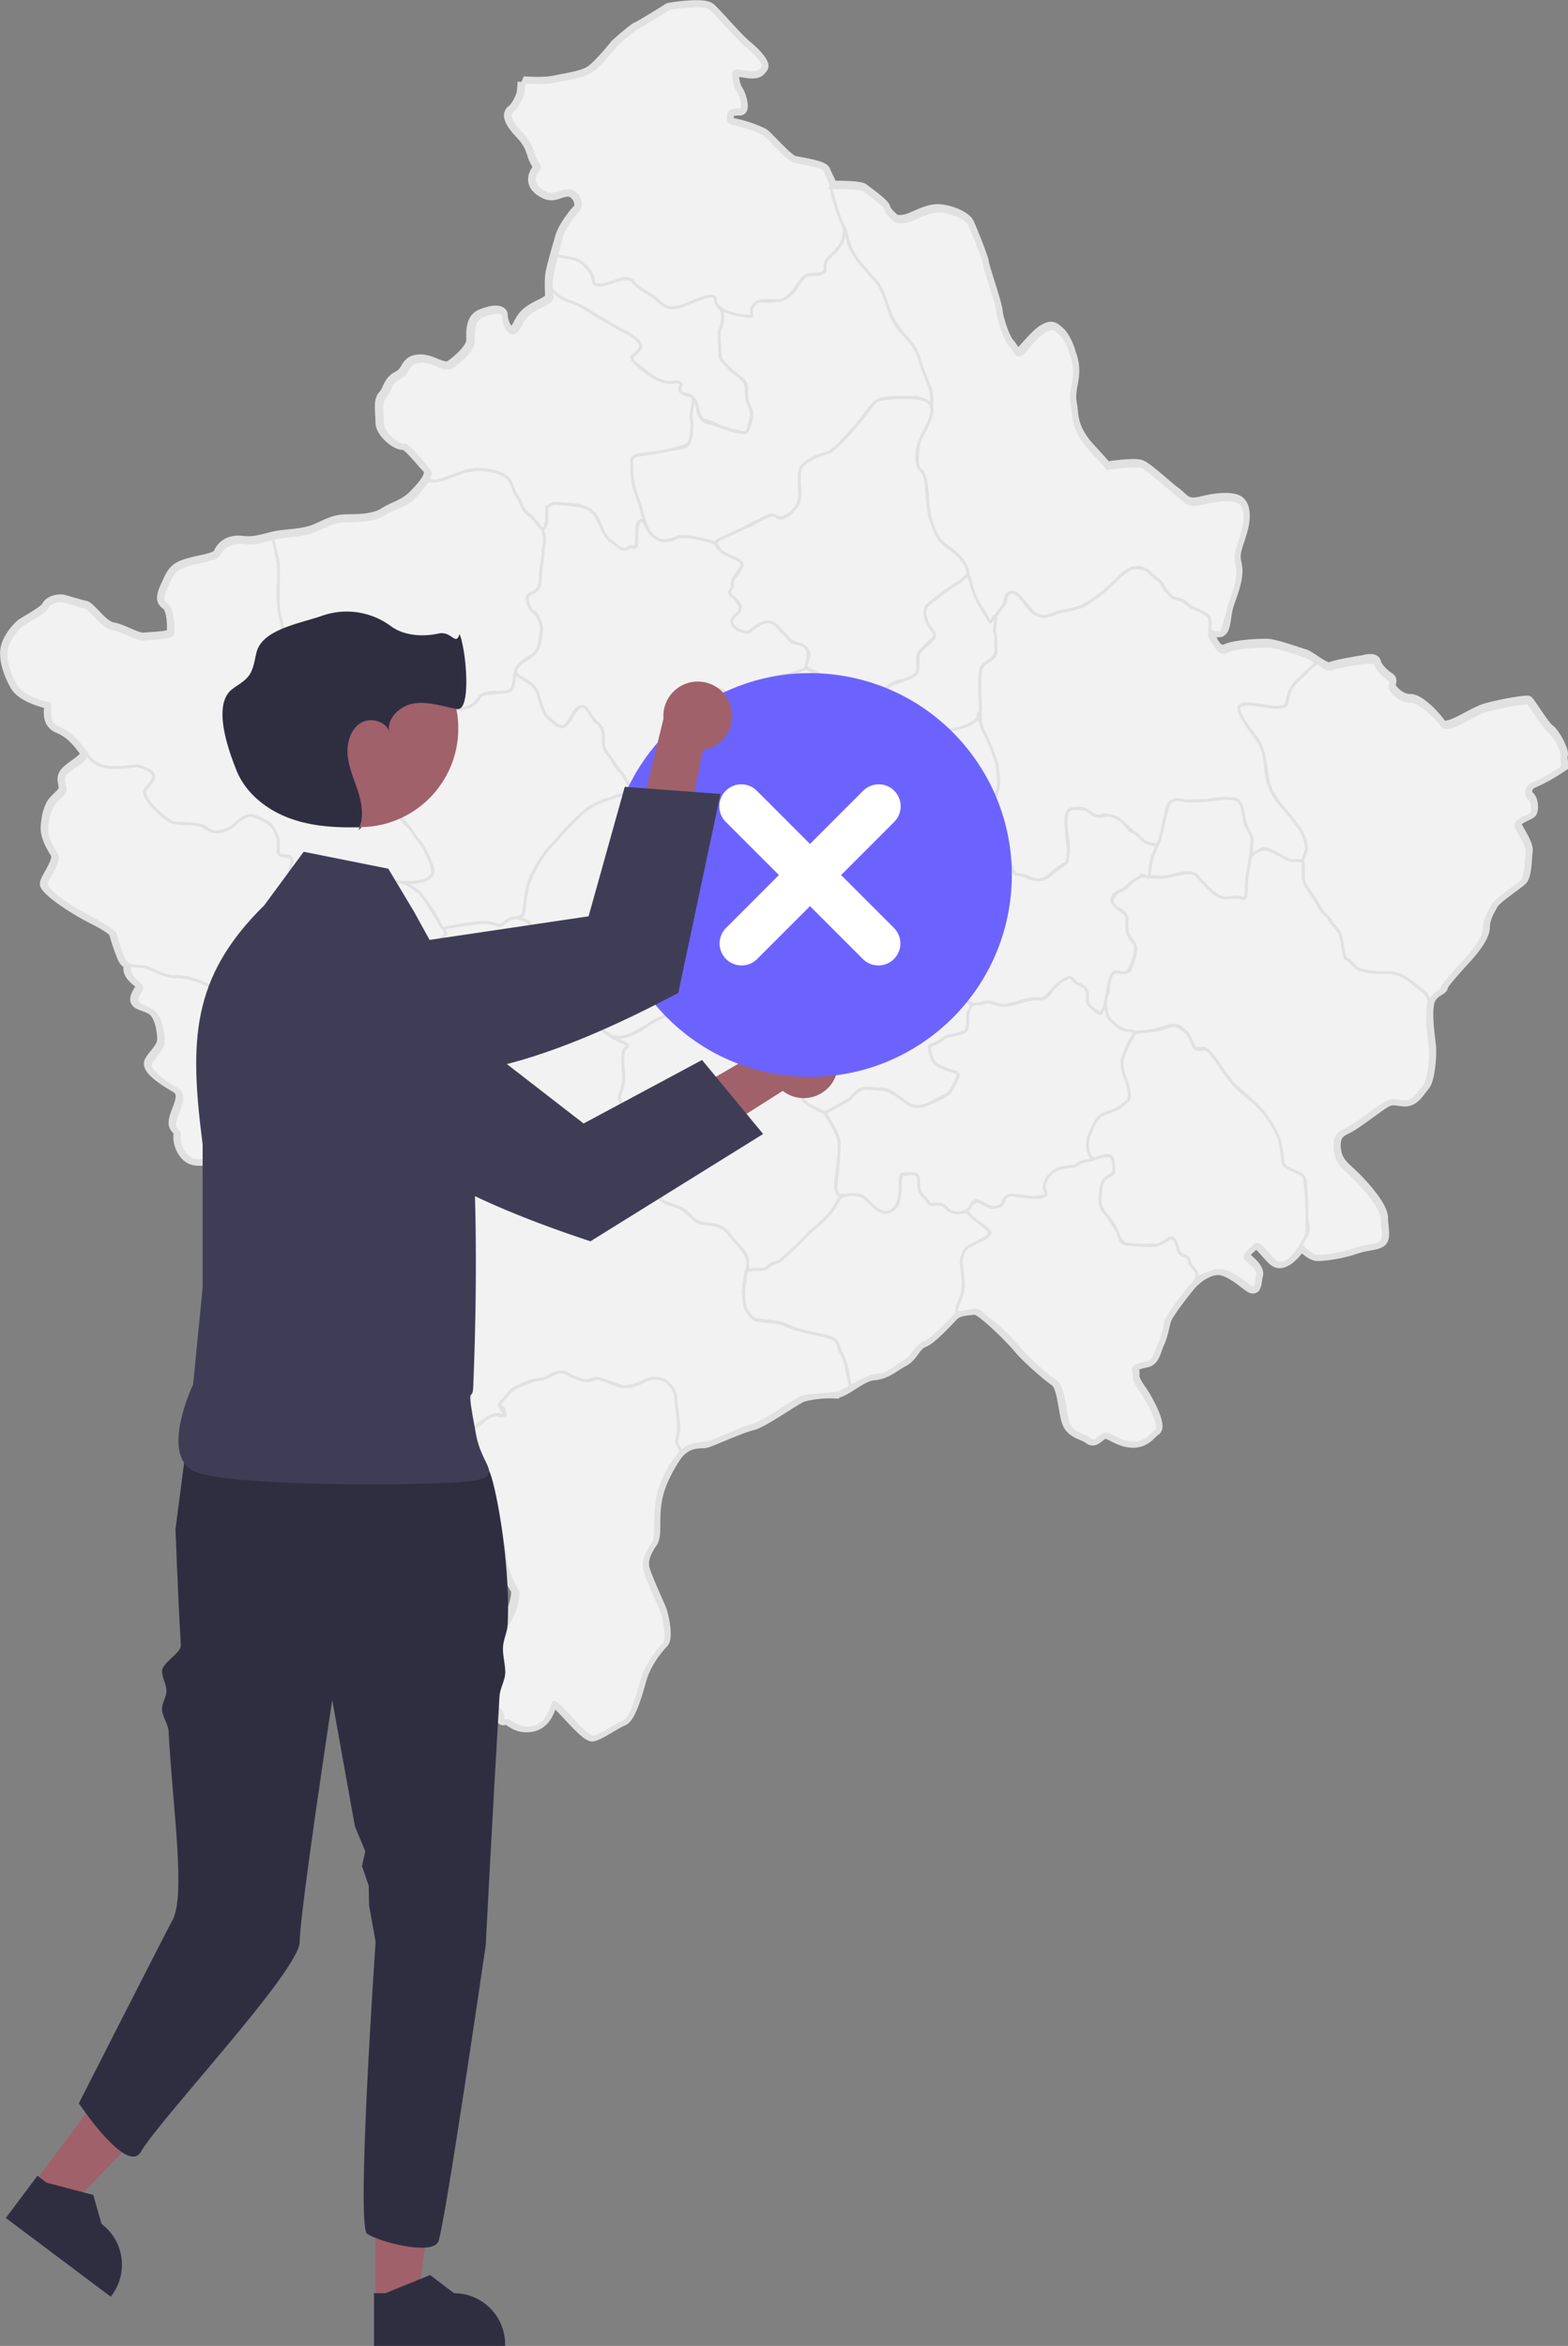 <svg xmlns="http://www.w3.org/2000/svg" width="671.536" height="1004.317" viewBox="0 0 671.536 1004.317">
  <rect x="0" y="0" width="671.536" height="1004.317" fill="#808080" stroke="none"/>
  <g id="Group_187" data-name="Group 187" transform="translate(3627.827 -6028.488)">
    <g id="_1749309245008" transform="translate(-3625.327 6031)">
      <g id="layer1_1" transform="translate(0 0)">
        <g id="g3488_2" transform="translate(0 0)">
          <path id="path2550_3" d="M224.167,35.067s8.436.739,13.567-.371,11.37-1.85,15.036-4.068,11-11.464,11-11.464,7.336-6.657,9.169-7.4,13.567-8.136,13.567-8.136,14.668-2.589,17.6,0,11.37,12.575,15.4,15.9,8.068,7.768,6.968,9.246-1.833,2.589-5.5,2.218-6.968-1.479-6.968.371.368,5.178,1.833,7.4,2.934,8.136,1.1,8.136-5.135,0-5.135,2.589-.368,2.957,3.3,3.7a53.9,53.9,0,0,1,11.734,4.068c1.833,1.111,10.269,11.1,13.2,11.836s12.47,1.85,13.2,4.068,3.666,6.657,2.2,6.657,12.467-.371,14.3,1.111,8.8,6.289,9.169,8.136,4.4,5.178,4.4,5.178a11.578,11.578,0,0,0,6.6-.739c3.666-1.479,7.7-3.7,11.734-3.7s11.734,2.589,13.2,5.918,6.235,15.164,6.235,16.643,5.5,17.014,5.867,20.714,3.3,12.207,5.135,14.053,2.934,5.55,4.767,4.068,6.968-8.136,10.269-9.986,4.034-1.111,6.235.739,4.034,5.918,4.767,8.507,2.566,5.918,1.1,13.314-.368,7.768,0,12.575,2.2,9.986,7.336,15.535,7.336,8.136,7.336,8.136,11.734-1.85,14.668-.739,10.634,8.507,14.668,11.468,4.4,5.918,11.734,4.068,13.567-1.85,15.768,0,2.569,5.918,1.465,10.725-3.3,9.246-3.3,12.575,1.465,4.439.368,9.986-3.3,9.618-4.034,13.686-.733,8.507-3.3,8.507-5.135-1.111-4.034,1.479,3.3,8.136,7.336,6.289,13.935-2.218,17.237-2.218,13.567,3.7,16.136,4.439,9.169,6.657,11.37,5.55,13.935-2.961,13.935-2.961,4.767-1.479,5.135.739,4.034,5.546,5.867,6.657-.733,2.589,1.1,4.807,4.4,4.439,8.068,4.439,10.212,6.745,12.781,10.445,13.172-4.439,19.04-6.289,17.689-3.788,18.422-3.416,6.968,10.725,9.169,12.207,6.235,9.246,5.5,10.725,1.1,3.7-.733,5.178a77.222,77.222,0,0,1-12.1,6.657c-2.2.739-3.3,4.439-1.469,5.918s1.833,5.55,1.1,6.657-7.7,2.961-6.6,5.55,5.135,8.136,4.767,11.1-.368,10.357-2.2,12.207-11,7.768-12.467,10.357-3.666,6.289-3.666,9.986S631.6,405.671,628.667,409s-11,11.836-11,13.314-4.767,1.85-5.867,7.028.368,14.8.733,18.493-.368,14.053-2.566,16.643-4.4,7.028-8.8,6.657-5.135-1.479-9.9,1.85-11,8.136-13.935,9.618-6.235,2.589-5.5,9.246,4.767,8.136,10.269,14.054,9.9,11.836,9.9,15.535,1.465,8.507-.732,9.986-5.5,1.111-11,2.961a60.2,60.2,0,0,1-15.768,2.957c-3.3,0-6.968-4.439-6.968-4.439s0-.739-1.468,1.479-5.5,6.657-8.8,5.918-8.068-9.986-10.269-7.768-5.5,4.439-3.666,5.918,5.867,4.807,5.135,7.4-.368,6.289-2.569,5.178-6.968-5.918-12.1-7.4-11.37,2.957-14.668,7.028-9.169,11.836-9.9,14.054-1.465,7.028-2.934,9.986-1.833,7.4-5.135,8.136-6.968,1.479-5.867,3.7-1.468,1.85,2.934,8.136,8.8,15.9,6.6,17.382-4.4,5.55-10.269,5.178-9.533-4.439-11.734-3.7-4.034,4.068-6.235,2.218-7.336-2.218-9.169-6.657-1.833-15.535-5.5-18.125-11.988-9.8-15.657-14.236S420,559.9,417.436,560.269s-6.968.371-9.169,2.589-9.533,10.357-12.835,11.468-4.767,6.289-8.436,8.136-7.336,5.55-12.835,5.918-12.835,8.136-17.237,7.768a44.824,44.824,0,0,0-13.2,1.479c-2.566.739-16.869,11.1-21.636,12.207s-16.869,6.657-19.438,7.4-8.8-1.111-13.935,7.029-7.336,14.053-8.068,20.714.368,12.575-1.468,15.164-4.767,7.4-3.3,11.836,4.767,11.836,6.6,15.9,3.3,13.314,1.468,15.164-7.336,8.136-9.533,15.9-4.767,16.275-7.7,17.385-9.533,5.918-12.835,6.657-16.136-16.643-17.237-14.8-2.2,9.618-9.169,10.725-9.169-3.7-11.37-2.961.368-2.218-3.3-5.546-5.5-3.329-4.034-5.178-7.7-14.8-4.4-18.493,9.533-9.986,12.1-11.836,6.235-12.946,4.4-15.164-5.135-11.1-5.135-14.8-4.4-16.643-4.767-19.6S204,631.651,200.7,627.583s-2.569-11.836-1.1-14.053-2.934-7.029-1.833-8.507,5.5-6.289,2.934-9.246-5.867-14.425-9.533-19.232-4.034-8.507-4.767-12.575-.368-9.246-3.666-12.575-21.636-27.371-21.636-27.371-1.833-2.961-9.533-4.439-12.1-3.7-14.668-7.768-9.9-5.55-12.1-6.289a9.51,9.51,0,0,1-5.5-6.289c-.733-2.961-2.934-7.028-4.767-6.289s-6.235,5.55-9.533,4.807-8.436-3.329-11-2.589-8.8,2.218-12.1.739-5.5-6.289-5.135-9.986-2.934-2.218-1.833-7.028,5.5-10.725.368-13.686-12.47-7.768-11-10.725,5.5-5.918,5.5-9.618-1.1-10.725-4.767-12.946-7.7-1.85-6.6-5.178,3.666-4.439.733-6.657-4.4-4.439-3.666-6.657-1.1.371-2.934-4.068-3.3-9.618-3.3-9.618,1.107-1.367-9.159-6.546-20.545-12.686-20.545-14.908,6.6-9.986,4.4-13.314-4.4-7.768-4.034-11.468.733-5.918,2.2-8.875,5.5-4.807,5.5-7.4-1.833-4.439,1.465-7.4,9.533-5.918,7.336-8.507-5.135-7.4-11.37-9.986-2.569-9.986-4.034-10.357-11.37-2.589-14.3-7.768-4.767-11.1-4.034-15.535,5.135-9.246,6.6-10.357,9.9-5.546,11-7.768,4.767-2.957,6.6-2.589,7.336,2.218,9.533,2.589,7.336,8.507,11.734,9.246,10.634,4.807,13.567,4.439,11.734-.371,12.1-2.218.368-10.725-2.569-12.575-1.1-5.179,1.1-9.986,4.034-5.918,9.533-7.4,11-1.85,12.1-4.439,4.034-5.55,9.9-4.807,10.634-1.479,15.036-2.218,11.37-.739,16.5-2.957,7.7-4.068,13.567-4.068,11.734-.371,15.768-2.957,8.436-3.329,12.47-7.4,8.8-9.246,5.867-12.207-8.433-10.357-10.634-9.986-9.169-4.807-9.169-9.246-1.1-9.246,1.1-11.464,1.833-5.918,6.235-8.136,2.934-6.657,8.8-7.028,10.269,4.807,13.935,2.218,8.8-7.4,8.8-10.725-.368-8.875,3.666-10.725,9.169-2.589,9.169,0,1.833,7.4,4.4,7.028,2.566-4.807,6.6-8.136,9.9-4.439,9.9-7.028-.368-7.4.365-10.725,2.934-11.1,4.034-14.8,5.135-9.246,7.336-11.464-.368-8.507-4.767-8.136-5.867,3.329-11,0-2.934-7.4-1.465-9.246-.368-.739-2.2-6.657S223.8,58,221.6,55.41s-4.767-6.289-2.2-8.136,4.4-7.4,4.4-7.4l.368-4.807Z" transform="translate(-2.512 -2.441)" fill="#f2f2f2" stroke="#e1e1e1" stroke-miterlimit="2.613" stroke-width="4.95" fill-rule="evenodd"/>
          <path id="path3188_4" d="M877.79,306.409c1.526-1.225-.206-1.711.885-4.611a9.483,9.483,0,0,1,2.876-3.153c2.461-1.317,2.738-3.784,3.751-4.375s1.225-4.76,2.13-5.091.5,3.372,1.34,5.5a31.176,31.176,0,0,0,4.632,7.43c2.009,2.3,4.2,5.006,5.584,6.424,3.22,3.291,3.291,2.977,5.043,7.923.874,2.474,1.651,6.029,3.035,9.28a24.221,24.221,0,0,0,4.568,6.6c2.2,1.85,6.137,6.741,6.873,9.331.368,1.293,5.432,14.02,5.388,15.417-.02.7.719,5.033-.24,5.415s-4.53-2.792-6.8-2.64c-7.525.506-12.575-.81-16.511,1.978C897.279,364,893.268,370.7,889.8,374.3s-6.988,8.689-10.654,9.611c-13.48,3.386-11.559,10.023-11.559,10.023-.324,8.521.429,4.976.1,8.129s-1.715,6.006-3.275,7.123c-7.231,5.182-6.674-.165-10.107,1.431-5.546,2.579-21.311,10.536-22.591,11.451-.972.7-5.2-1.563-12.146-2.478-3.474-.456-7.981,2.36-11.468,1.61s-5.293-4.287-5.719-5.432c-1.023-2.768-4.193-11.775-4.679-13.6-3.345-12.528-2.64-14.546-1.151-17.007.371-.611,7.876-.928,10.431-1.87s7.872-1,11.316-2.066,3.248-7.829,2.859-11c-.23-1.894.209-9.03,1.182-9.317,1.452-.429,1.185,5.074,2.778,7.538a4.7,4.7,0,0,0,3.757,2.461c4.507,1.215,10.85,4.281,15.455,4.088.925-.037,3.173-5.573,2.893-8.251s-2.208-4-2.255-6.532c-.051-2.68.287-5.229-.766-6.9s-3.494-2.454-5.3-4.456c-2.829-3.129-4.7-3.237-5.371-7.528-.186-1.188-.277-3.426-.385-5.418s-.294-3.453.591-5.32a14.942,14.942,0,0,0,1.03-5.361c.179-1.431-.992-3.383-.689-3.251l3.943,1.715c2.019.412,7.42,1.6,8.234,1.384,1.627-.422.442-1.688.614-2.67s1.114-1.563,1.546-2.275.925-1.577,3.356-1.4c14.725,1.043,14.047-7.974,18.385-10.7,2.444-1.536,5.182.344,7.626-1.617Z" transform="translate(-527.679 -192.341)" fill="#f2f2f2" stroke="#e1e1e1" stroke-miterlimit="2.613" stroke-width="1.24" fill-rule="evenodd"/>
          <path id="path3190_5" d="M1451.687,1038.833a43.552,43.552,0,0,1,1.4-5.719c1.971-6.2,2.5-5.614,3.538-9.186s1.539-6.63,2.255-9.6c.8-3.318,1.472-6.313,3.443-6.687,4.358-.83,4.787.55,8.088.55s9.763-.969,12.767-1.192c2.664-.2,5.4-.9,7.906,1.907,1.641,1.84,1.134,8.082,2.3,9.881,1.347,2.083,3.278,4.777,2.414,8.919-.395,1.887.068,1.6-.709,6.063-.388,2.231-1.273,4.726-1.175,8.156a28.815,28.815,0,0,1-.6,7.167c-.739,1.344-1.512.533-3.312.223s-5.161,1.013-7.363.064a18.654,18.654,0,0,1-4.638-3.193,27.086,27.086,0,0,1-4.179-4.28c-1.664-2.306-2.785-3.065-4.925-3.126s-4.075.483-6.93,1.138c-.726.165-1.715.516-2.529.635a11.648,11.648,0,0,1-2.5.081c-.834-.061-1.884-.051-2.664-.088l-2.853-.139.273-1.566Z" transform="translate(-962.296 -667.703)" fill="#f2f2f2" stroke="#e1e1e1" stroke-miterlimit="2.613" stroke-width="1.24" fill-rule="evenodd"/>
          <path id="path3265_6" d="M1605.886,837.921c2.2-1.111,18.7-4.439,19.07-2.218s4.034,5.55,5.867,6.657-.733,2.589,1.1,4.807,4.4,4.439,8.068,4.439,10.857,6.644,13.426,10.344,12.528-4.338,18.4-6.188,17.689-3.788,18.422-3.416,6.968,10.725,9.169,12.207,6.235,9.246,5.5,10.725,1.1,3.7-.733,5.179a77.212,77.212,0,0,1-12.1,6.657c-2.2.739-3.3,4.439-1.469,5.918s1.833,5.547,1.1,6.657-7.7,2.961-6.6,5.55,5.135,8.136,4.766,11.1-.368,10.357-2.2,12.207-11,7.768-12.47,10.357-3.666,6.289-3.666,9.986-4.034,8.878-6.968,12.207-11,11.836-11,13.314-4.766,1.85-5.867,7.028c-.139.648.506-.655-.766-4.2-.317-.884-4.355-3.94-9.911-7.589-5.071-3.332-9.219-.527-18.064-2.778-2.758-.7-3.322-2.555-4.254-3.345s-2.734-1.637-2.961-2.414c-.925-3.14-1.566-10.853-4.115-12.97-1.039-.864-1.88-2.677-2.778-3.578s-1.978-2.133-2.758-3.082-1.377-2.556-2.059-3.575-1.438-2.346-2.177-3.369c-3.119-4.291-3.9-5.813-3.848-6.671a73.542,73.542,0,0,0-.1-8.207c-.078-2.724,2.258-4.078,1-8.288-2.528-8.412-13.7-15.927-15.762-25.173-.928-4.152-1.482-11.495-4.125-16.855s-7.379-8.74-8.595-13.044c-2.427-8.612,20.667,2.309,20.782-4.649.118-7.2,6.448-9.827,9.044-13.561l3.589-2.846c1.036.206,3.15,2.066,3.879,2.316a9.023,9.023,0,0,0,2.181.365Z" transform="translate(-1038.355 -553.887)" fill="#f2f2f2" stroke="#e1e1e1" stroke-miterlimit="2.613" stroke-width="1.24" fill-rule="evenodd"/>
          <path id="path3267_7" d="M1536.078,1137.976c-1.1,5.179.368,14.8.733,18.493s-.368,14.054-2.569,16.643-4.4,7.028-8.8,6.657-5.135-1.479-9.9,1.85-11,8.136-13.935,9.618-6.235,2.589-5.5,9.246,4.767,8.136,10.269,14.053,9.9,11.836,9.9,15.536,1.469,8.507-.733,9.986-5.5,1.111-11,2.961a60.181,60.181,0,0,1-15.768,2.957c-3.3,0-7.234-4.892-7.234-4.892l2.508-4.709c1.2-2.248.1-4.385-.172-6.718s.429-5.131-.064-8.716c-.993-7.19.989-6.383-2.086-9.408-3.126-3.075-6.681-2.117-7.879-5.246s-.814-9.081-4.375-15.7-9.719-12.187-16.444-18.04c-1.84-1.6-4.2-5.094-5.648-6.961s-4.76-6.8-6.316-8.193-3.4.26-4.773-.52-.878-1.242-1.225-2.066c-.979-2.326-4.051-7.305-7.12-7.727-2.626-.361-5.637,1.067-8.824,1.867a37.713,37.713,0,0,1-9.068.962,14.21,14.21,0,0,1-11.181-6.252c-.76-1.333-1.708-6.921-.456-9.476s-.047-5.7,1.914-8.629,6.427.263,7.795-2.181,3.062-8.814,2.529-9.925c-2.137-4.443-3.376-5.081-3.6-6.61-.449-3.058,1.009-7.7-3.379-9.415-6.11-2.383-1.472-7.319.344-7.957,4.827-1.7,3.565-4.7,8.932-6.09,2.161-.56,6.688,1,11.181.128,3.774-.729,10.465-2.957,12.615-.581,2.738,3.028,6.694,7.8,10.114,9.142s6.293-.753,9.908.723c1.809.736.969-7.626,1.857-10.63.567-1.924.56-7.488,2.309-8.547,2.046-1.236,5.05-2.637,6.91-1.735s6.765,3.345,8.618,4.28l5.9.453.017,6.589c-.233,4.034,4.19,7.8,6.3,12.129s3.622,3.9,5.607,7.4c.993,1.745,2.671,2.569,3.744,4.979s1.728,10.215,2.572,10.7c3.386,1.941,3.545,4.048,6.569,4.946a35.232,35.232,0,0,0,10.8,1.128,14.939,14.939,0,0,1,8.733,2.579c2.137,1.425,5.32,4.22,6.833,5.307a5.863,5.863,0,0,1,2.552,5.621Z" transform="translate(-926.782 -710.632)" fill="#f2f2f2" stroke="#e1e1e1" stroke-miterlimit="2.613" stroke-width="1.24" fill-rule="evenodd"/>
          <path id="path3269_8" d="M1468.636,1384.871s-1.941,3.929-3.41,6.151-5.331,7-8.629,6.262-7.9-9.986-10.1-7.768-5.594,4.341-3.923,6c2.005,1.992,5.783,4.379,5.047,6.971s-.368,6.289-2.566,5.178-6.627-5.489-11.761-6.971c-2.566-.739-4.351-.071-6.333.6s-4.166,1.364-5.817,3.4c-.1.128-1.232.176-.577-.476,2.063-2.056.209-3.514-1-4.929-1.232-1.445-2.039-5.03-2.819-5.172-3.376-.621-3.656-3.636-4.507-5.925-1.688-4.537-4.652,1.651-8.531,1.32-4.618-.392-12.848,1.809-15.4-3.328-1.171-2.36-1.323-3.7-2.768-6.036s-5.205-5.648-5.371-8.865c-.331-6.434-.334-9.483,4.524-11.832,1.759-.851,1.317-1.691.932-4.352-.317-2.2-.233-2.839-.959-3.406-2.674-2.09-6.6,2.623-8.46-.084-2.056-2.988-1.485-4.193-1.56-4.838-.294-2.576,1.465-5.567,3.325-10.117s11.11-4.53,13.871-9.375-3.713-12.467-2.525-16.515c1.259-4.284,5.016-11.6,5.844-11.977,1.654-.766,6.873-.631,11.437-1.857,1.154-.311,4.868-1.789,6.124-1.293a21.625,21.625,0,0,1,4.28,2.785c1.249.972,2.633,5.749,3.771,6.866s4.345-.26,5.263.672c3.673,3.73,6.694,9.1,10.479,13.878s9.823,7.977,13.891,13.334c2.036,2.68,5.628,8.186,6.485,11.593a57.482,57.482,0,0,1,1.485,9.24c.358,3.541,8.6,3.859,9.145,6.951a114.62,114.62,0,0,1,1.128,12.845c.057,9.057-.027,11.063-.027,11.063Z" transform="translate(-911.425 -858.988)" fill="#f2f2f2" stroke="#e1e1e1" stroke-miterlimit="2.613" stroke-width="1.24" fill-rule="evenodd"/>
          <path id="path3178_9" d="M1308.427,1517.156c-3.3,4.068-9.169,11.836-9.9,14.054s-1.465,7.028-2.934,9.985-1.833,7.4-5.135,8.136-6.968,1.478-5.867,3.7-1.465,1.85,2.934,8.136,8.8,15.9,6.6,17.385-4.4,5.546-10.269,5.179-9.533-4.439-11.734-3.7-4.034,4.068-6.235,2.218-7.336-2.218-9.169-6.657-1.833-15.536-5.5-18.125-11.988-9.8-15.657-14.236a93.942,93.942,0,0,0-8.747-9.067c-3.339-2.974-6.444-5.054-7.342-5.989-2.036-2.117-3.72-1.117-10.128-.159-1.634.246.324-5.378,1.448-7.562s1.043-4.868.257-8.558c-.52-2.434-1.124-6.8.743-10.073s7.8-4.385,11.275-7.846c.76-.756-11.015-8.608-10.013-9.891.5-.641,3.059-5.06,5.894-3.369,4.628,2.761,6.519,2.7,9.216.75,1.3-.942.017-4.011,3.845-4.031s12.234,2.116,14.08.567-.1-2.873.1-4.443,2.019-5.162,3.946-6.272c3.852-2.218,4.581-1.614,7.859-1.938,1.637-.162,2.815-2.12,5.232-2.242s10.151-3.389,11.758-1.9c.8.742,1.137,3.642.965,6.3-.088,1.33-2.61,1.982-3.929,3.427s-1.438,3.686-1.691,5.361c-.506,3.349-.26,6.569,1.634,8.645a68.193,68.193,0,0,1,4.247,6.05c3.052,4.1,1.509,7.288,5.621,7.66,3.058.277,7.059.493,10.6.618s6.964-3.214,8.162-3.3c2.4-.166,2.36,4.389,3.609,6.262s3.784,1.07,4.216,3.7,3.2,3.5,3.15,5.584a4.241,4.241,0,0,1-.739,2.815,29.219,29.219,0,0,1-2.4,2.815Z" transform="translate(-801.526 -968.472)" fill="#f2f2f2" stroke="#e1e1e1" stroke-miterlimit="2.613" stroke-width="1.24" fill-rule="evenodd"/>
          <path id="path3180_10" d="M1029.8,1543.007c-2.2,2.218-10.85,11.636-14.148,12.747s-4.834,6.157-8.5,8.007-6.12,5.442-11.623,5.81c-2.751.186-4.6,1.644-6.515,2.224l-5.087,2.657c-.273-.024-.4-7.748-2.964-12.764-2.846-5.567-1.546-8.075-10.016-9.358a54.644,54.644,0,0,1-14.168-4.179c-5.449-2.464-13.483-1.36-15.093-3.571s-2.667-3.025-2.954-5.381-.685-8.021-.088-8.433-.236-4.929,1.441-6.022,6.748.344,8.544-1.431,5.34-2.454,7.228-4.355,4.328-4.365,6.566-6.617c4.473-4.5,7.68-6.819,11.525-10.489s4.345-7.373,6.053-8.439,6.526-2.083,9.922.024c3.16,1.961,3.852,4.895,7.893,6.12,2.022.615,5.411-.81,6.5-3.173,1.235-2.7.746-13.189,2.393-12.8.824.192,4.865-1,6.171.408s-.122,5.418,1.262,7.17,2.7,3.453,3.757,4.672,2.5.182,5.253.662c1.445.25,2.056,2.819,6.063,3.4,1.057.152,4.9-.976,5.57.358,1.35,2.673,8.919,6.289,8.922,8.382s-5.877,3.9-9.463,6.228c-1.765,1.144-2.9,5.732-2.687,7.2a43.963,43.963,0,0,1,.793,8.868,22.49,22.49,0,0,1-1.965,8.1,5.553,5.553,0,0,0-.564,3.98Z" transform="translate(-622.416 -983.359)" fill="#f2f2f2" stroke="#e1e1e1" stroke-miterlimit="2.613" stroke-width="1.24" fill-rule="evenodd"/>
          <path id="path3373_11" d="M675.041,1749.628c.523,4.449,1.1,10.047.084,13.26a3.23,3.23,0,0,0,.6,2.974l1.178,2.275-2.68,3.687a39.711,39.711,0,0,0-7.94,20.775c-.733,6.657.368,12.575-1.465,15.164s-4.767,7.4-3.3,11.836,4.767,11.836,6.6,15.9,3.3,13.314,1.465,15.164-7.336,8.135-9.533,15.9-4.767,16.275-7.7,17.385-9.537,5.918-12.835,6.657-16.136-16.643-17.237-14.8-2.2,9.618-9.169,10.725-9.169-3.7-11.37-2.961.368-2.218-3.3-5.546-5.5-3.328-4.034-5.178-7.7-14.8-4.4-18.493,9.533-9.986,12.1-11.836,6.235-12.946,4.4-15.164-5.135-11.1-5.135-14.8-4.4-16.643-4.767-19.6-6.968-13.686-10.269-17.753-2.569-11.836-1.1-14.054,6.468-4.939,7.569-6.417a7.444,7.444,0,0,1,4.524-2.093c1.732-.041,2.95,1.2,3.761-.587.881-1.944-1.246-2.62-1.661-3.609s.885-2.289,4.014-5.476c4.237-4.314,15.248-5.661,20.785-8.686,3.629-1.982,8.034,5.668,16.224,2.859,4.436-1.519,9.614,7.859,21.413.554,3.582-2.218,9.294-.334,11.464,2.822s1.566,7.771,1.725,9.1Z" transform="translate(-387.696 -1149.402)" fill="#f2f2f2" stroke="#e1e1e1" stroke-miterlimit="2.613" stroke-width="1.24" fill-rule="evenodd"/>
          <path id="path3349_12" d="M733.584,333.579a63.481,63.481,0,0,1,7.93,5.57,7.445,7.445,0,0,0,7.285,1.661c4-1.188,13.608-6.043,15.441-4.2.918.925.53,3.329,2.38,5.084,1.593,1.516.962,4.287.881,5.465-.314,4.5-1.509.938-1.141,8.47.4,8.143-.739,5.9,3.359,10.708,3.129,3.669,8.223,5.138,8.18,10.141-.071,8.558,3.369,6.127,1.614,13.486-1.249,5.243-1.529,5-4.338,4.392-10.489-2.255-10.043-3.575-15.117-5.047-4.736-1.374-.493-10.215-9.24-11.3-3.3-.409,1.556-5.57-3.234-4.854-7.508,1.124-10.819-3.528-14.452-6.073-9.027-6.326-.908-4.456-.533-9.7.182-2.582-10.479-7.8-12.767-9.02-4.9-2.61-10.5-7.109-15.417-8.882-7.16-2.583-10.124-5.145-10.124-7.734a40.619,40.619,0,0,1,1.36-8.527l.982-4.382,2.481.479c1.715.334,7.332.712,9.263,3.389,1.009,1.4,2.458,2.441,3.207,3.994s.324,2.957,1.6,4.365c.841.925,6.9-.844,10.1-1.739s5.027-.26,5.246-.027a22.467,22.467,0,0,0,5.043,4.274Z" transform="translate(-460.759 -212.003)" fill="#f2f2f2" stroke="#e1e1e1" stroke-miterlimit="2.613" stroke-width="1.24" fill-rule="evenodd"/>
          <path id="path3375_13" d="M445.369,600.74c1.279,1.421,2.174,4.139,3.042,5.509s.523,2.124,2.616,3.487a10.5,10.5,0,0,1,2.9,2.782,8.513,8.513,0,0,0,1.992,2.461c1.168.81,1.593,1.205,1.779,3.342a35.492,35.492,0,0,1-.277,7.015c-.29,2.353-.689,4.537-.949,5.992s-.378,2.184-.1,1.63-.253,6.134-1.59,8.642-4.422.834-4.4,4.534,4.1,5.651,5.479,8.953-.7,11.316-.992,12.906c-.405,2.194-9.216,3.055-9.881,10.89-1.188,14.02-9.729.874-16.923,11.427-.834,1.222-4.061,2.667-7.693,2.836s-8.612-.186-11.069-.317c-1.884-.1-13.645,1.833-23.361.311-1.712-.27-6.924,2.755-11.3,2.7s-7.9-3.187-12.987-8.274c-5.023-5.023-14.59-10.846-14.273-16.531.446-8.034-3.109-16.2-3.7-20.852-.351-2.792.165-10.732.118-18.513-.034-5.844-4.942-11.552-.54-12.291s11.37-.739,16.5-2.961,7.7-4.068,13.567-4.068,11.734-.371,15.768-2.961,8.99-3.207,13.024-7.275l5.58-6.758,4.031-.284c3.865-.27,9.024-3.632,13.716-4.254,3.923-.52,5.813-.915,12.467.864,6.093,1.631,6.434,7.95,7.43,9.054Z" transform="translate(-227.026 -391.875)" fill="#f2f2f2" stroke="#e1e1e1" stroke-miterlimit="2.613" stroke-width="1.24" fill-rule="evenodd"/>
          <path id="path3377_14" d="M587.5,445.664c1.023,3.541,3.312,8.909,3.649,11.751.169,1.421,1.421,3.227.557,2.913-1.82-.662-2.755,1.32-2.866,2.4-.223,2.157.125,6.708-.54,8.2s-1.516-.074-2.495.766c-3.021,2.593-6.5-1.728-8.456-2.981-4.763-3.052-3.413-8.369-7.079-11.7a14.861,14.861,0,0,0-10.127-3.835c-1.86,0-6.249-.78-8.224.057s-1.536,3.295-1.766,6.65c-.6,8.733-3.6.611-6.93-1.836-4.23-3.109-3.416-5.226-5.165-7.508-2.653-3.467-2.542-6.576-4.193-8.24-3.3-3.329-7.943-3.754-13.125-4.119s-15.731,5.388-18.712,5.016l-2.572-.321.895-2.751c.054-1.057-1.074-2.12-1.374-2.539-1.2-1.671-2.63-3.069-3.892-4.594-2.525-3.045-4.892-5.357-5.992-5.172-2.2.371-9.169-4.807-9.169-9.246s-1.1-9.246,1.1-11.468,1.833-5.918,6.235-8.136,2.934-6.657,8.8-7.028,10.269,4.807,13.935,2.218,8.8-7.4,8.8-10.725-.368-8.878,3.666-10.725,9.169-2.589,9.169,0,1.833,7.4,4.4,7.028,2.569-4.807,6.6-8.136,9.9-4.439,9.9-7.028c0-.162-.827-4.162-.581-3.757.125.2,4.048,4.652,8.565,5.661,3.4.76,9.6,5.266,12.048,6.519,1.9.976,8.122,4.935,10.462,6.009,2.4,1.1,6.468,3.477,7.322,5.813.608,1.664-2.093,3.734-3.21,4.689-.847.722-1.043,2.262,4.655,6.34,2.046,1.462,7.072,5.884,12.936,5.016,2.2-.327,3.244.577,3.069,1.013-.722,1.813-.675,2.785.067,3.44s2.177.989,4.23,1.519c2.15.557-.7,8.153.054,9.955s.024,10.033-1.927,10.857c-4.362,1.85-10,2.9-14.611,3.565-1.168.169-7.788.385-8.828,2.37-.314.6-.145,9.138.7,12.072Z" transform="translate(-318.574 -239.794)" fill="#f2f2f2" stroke="#e1e1e1" stroke-miterlimit="2.613" stroke-width="1.24" fill-rule="evenodd"/>
          <path id="path3345_15" d="M648.3,34.951s8.436.739,13.567-.371,11.37-1.85,15.036-4.068,11-11.468,11-11.468,7.336-6.657,9.169-7.4,13.567-8.136,13.567-8.136,14.668-2.589,17.6,0,11.37,12.575,15.4,15.9,8.068,7.768,6.968,9.246-1.833,2.589-5.5,2.218-6.968-1.479-6.968.371.368,5.178,1.833,7.4,2.933,8.136,1.1,8.136-5.135,0-5.135,2.589-.368,2.961,3.3,3.7a53.722,53.722,0,0,1,11.734,4.068c1.833,1.111,10.269,11.1,13.2,11.836s12.47,1.85,13.2,4.068,2.39,5.2,2.495,6.657a19.145,19.145,0,0,0,1.6,6.65,54.808,54.808,0,0,1,2.775,8.105c.732,2.589,1.9,3.1.935,6.85-1.887,7.3-8.328,8.1-7.96,12.906s-6.127,1.911-8.52,3.923c-3.271,2.755-4.618,7.339-8.922,9.739-2.566,1.428-10.178-.071-11.886,1.418-4.814,4.2.571,6.32-3.9,5.9-9.932-.932-13.726-4.091-13.726-7.42s-9.061,1.094-13.473,2.755c-8.541,3.214-9.574-1.644-13.486-3.98-10.219-6.1-6.823-5.688-9.125-6.88-1.631-.844-2.758-.932-7.693.8-7.076,2.474-8.531,1.462-8.531-1.128s-4.841-8.061-8.193-8.689l-7.366-1.377,2.026-8.119c.935-3.744,5.135-9.246,7.336-11.468S671.4,81.176,667,81.547s-5.867,3.329-11,0-2.934-7.4-1.465-9.246-.368-.739-2.2-6.657-4.4-7.768-6.6-10.357-4.767-6.289-2.2-8.136,4.4-7.4,4.4-7.4l.368-4.807Z" transform="translate(-426.428 -2.361)" fill="#f2f2f2" stroke="#e1e1e1" stroke-miterlimit="2.613" stroke-width="1.24" fill-rule="evenodd"/>
          <path id="path3171_16" d="M265.561,1253.015s-2.366-2.532-10.067-4.01-11.954-3.552-14.523-7.619-9.9-5.844-12.1-6.583a9,9,0,0,1-5.5-5.992c-.733-2.957-2.934-7.028-4.767-6.289s-6.529,5.253-9.83,4.513-8.288-3.477-10.853-2.738-8.507,2.218-11.809.739-5.648-5.847-5.28-9.543-2.934-2.218-1.833-7.028,5.5-10.725.368-13.686-12.322-8.061-10.853-11.022,5.354-5.624,5.354-9.321-1.1-10.725-4.767-12.946-7.407-2.586-6.306-5.914,3.372-3.7.439-5.921-4.358-5.243-3.626-7.461c.091-.277,4.53-.553,8.365.925,2.225.858,4.79,2.542,8.521,3.3s8.618.584,11.957,1.847c3.5,1.323,9.949,5.243,16.69,5.226,3.16-.007,6.019,2.1,9.091,3.193a27.921,27.921,0,0,0,8.6,1.242c5.887.172-9.942-8.426,3.008-13.54a60.148,60.148,0,0,0,5.86-2.738c5.982-3.332,6.468-5.2,7.6-7.525,1.094-2.255.834-4.311,1.63-5.884s3.234-2.221,5.016-4.611c.891-1.2.888-5.685,2.417-6.934s4.885-.733,6.6-1.924,3.416-3.943,4.868-4.963-.429-4.571-3.521-6.481c-3.534-2.184,5.037,1.954,17.1,2.744,6.076.4,7.2,2.913,9.918,4.621s9.192,14.587,11.653,17.22c1.232,1.316-6.607,4.024-9.2,15.89s2.66,17.635-1.3,32.924c-1.978,7.646-3.43,10.7-1.364,17.915.517,1.806-.054,3.872.81,6.006s.118,4.341,1.158,6.431,5.165,4.054,6.195,5.712a23.172,23.172,0,0,0,2.849,3.859c4.2,4.24,8.406,4.99,14.263,6.515s13.372,3.835,13.729,4.22c.179.192-1.985,3.946-5.037,5.418s-6.988.662-7.67,1.124c-1.36.928-7.66-.938-10.262.361-5.2,2.6,2.356,3.842-6.063,11.984-1.425,1.377-4.486,2.215-6.417,4.311s-3.551,4.939-5.567,6.846-1.1,2.471-2.775,3.285-5.111,2.38-6.016,1.188l-6.752-8.892Z" transform="translate(-106.449 -731.243)" fill="#f2f2f2" stroke="#e1e1e1" stroke-miterlimit="2.613" stroke-width="1.24" fill-rule="evenodd"/>
          <path id="path3173_17" d="M154.1,1056.717c-2.738,1.779-11.326-.118-15-2.336s-6.87-.263-15.178-3.875c-4.77-2.073-9.959-4.409-15.147-3.967-3.666.314-10.08-3.46-12.339-4.061-2.954-.787-7.791.56-9.624-3.879a99.911,99.911,0,0,1-3.352-10.016s.186-1.573-10.205-7.015c-12.568-6.583-19.448-12.47-19.448-14.688s6.5-9.537,4.3-12.865S53.658,986.5,54.026,982.8a24.2,24.2,0,0,1,2.3-9.179c1.468-2.957,5.55-4.608,5.55-7.2s-2.269-5.189,1.317-7.8l4.551-3.312a7.1,7.1,0,0,0,2.13-1.657l1.246-2.343c.213-.4.726,1.161,1.418,1.766.571.722,3.369,3.784,9.689,3.943,5.952.148,10.087-2.049,12.794-.327,1.549.986,3.339,1.651,4.149,2.522a2.618,2.618,0,0,1,.219,2.967c-.837,2.042-3.99,4.27-3.511,5.763.9,2.8,3.089,5.128,5.594,7.7a18.469,18.469,0,0,0,6.444,4.706c2.994,1.134,6.252.338,10.124.858a19,19,0,0,1,5.752,2.65c2.542,1.61,6.006.054,7.883-.78,3-1.33,6.195-5.742,9.56-5.668s8.575,3.828,9.986,5.361a13.025,13.025,0,0,1,1.9,5.209c.307,1.944-.169,3.609.074,5.118s.925,1.6,5.283,2.262c.807.125.851,1.9.462,2.906a10.46,10.46,0,0,0-.82,3.362c-.047,1.151-.01,2.394,1.192,2.812,2.258.787,5.732-.071,7.68-.192,9.955-.611,15.265-2.5,18.658-1.239s4.459,3.558,4.723,4.9c.172.878-2.407,4.058-3.97,5.648s-5.59,1.185-7.9,3.082-.658,5.074-2.741,6.863a31.281,31.281,0,0,0-4.868,5.114c-.874,1.29-1.317,6.245-3.406,8.311s-5.641,5.513-7.734,5.523c-2.67.01-1.59,1.168-6.877,3.528-2.451,1.094-2.188,5.1-1.644,5.823a40,40,0,0,1,2.393,3.437c.493.834.662,1.337.469,1.462Z" transform="translate(-36.493 -630.923)" fill="#f2f2f2" stroke="#e1e1e1" stroke-miterlimit="2.613" stroke-width="1.24" fill-rule="evenodd"/>
          <path id="path3175_18" d="M162.165,751.282c1.29.26,6.306-.024,7.072,1.394l.024,6.239c-.479,6.417-2.842,12.7.354,21.936A22.772,22.772,0,0,1,171,791.177c-.159,2.971.2,6.313.287,5.388.182-1.85-1.708.162,4.456,5.418,5.438,4.638,10.5,17.017,9.591,19.313-3.194,8.078-27.753,1.307-33.606.371-6.306-1.006-26.655,4.989-27.533.466-.628-3.241,4.051-8.7-3.089-8.446-3.207.111-1.033-4.24-1.951-7.265s-2.721-6.154-4.638-7.113c-3.784-1.891-6.255-3.4-8.818-2.539s-5.216,4.092-6.765,4.908c-5.536,2.92-8.048,2.069-10.982-.148s-12.666-1.05-14.6-2.363c-5.776-3.913-9.432-7.44-11.265-11.879-.918-2.218,4.733-5.4,3.845-8.034s-7.147-4.054-7.147-4.054-9.361,1.62-14.57.186-6.529-5.02-7.629-6.313c-2.2-2.589-5.135-7.4-11.37-9.986s-2.566-9.986-4.034-10.357-11.37-2.589-14.3-7.768-4.767-11.1-4.034-15.535,5.135-9.246,6.6-10.357,9.9-5.55,11-7.768,4.767-2.957,6.6-2.589,7.336,2.218,9.533,2.589,7.336,8.507,11.734,9.246,10.634,4.807,13.567,4.439,11.734-.371,12.1-2.218.368-10.725-2.569-12.575-1.1-5.178,1.1-9.986,4.034-5.918,9.533-7.4,11-1.85,12.1-4.439,4.986-5.4,10.853-4.659,7.393-.976,11.792-1.715c.273-.047,2.4,9.591,2.488,10.765.054.692.108,8.8-.007,9.992-.334,3.551.2,11.414,1.033,13.513s2.417,16.255,2.944,18.648c.979,4.456,3.058,4.233,8.048,9.408,1.779,1.846,5.172,4.78,7.16,6.451,2.137,1.8,6.779,8.48,13.746,6.819,6.8-1.624,8.034-2.7,9.938-2.316Z" transform="translate(-2.624 -449.917)" fill="#f2f2f2" stroke="#e1e1e1" stroke-miterlimit="2.613" stroke-width="1.24" fill-rule="evenodd"/>
          <path id="path3182_19" d="M690.733,1542.542l-4.915,2.843-2.393.213c-4.4.392-10.634.739-13.2,1.479s-16.869,11.1-21.636,12.207-16.926,7.251-19.438,7.4a31.745,31.745,0,0,0-6.357,1c-2.6.76-4.2,2.957-4.7,2.124l-1.067-1.8c-1.674-2.819.716-4.078.25-9.051s-1.131-8.764-1.387-12.126-3.339-6.323-4.878-6.978c-7.221-3.075-9.51,3.035-17.831,2.714-.793-.03-6.823-2.677-10.1-3.359-3.21-.668-3.42,1.364-6.252.739-5.665-1.246-7.893-3.767-9.739-3.629-3.524.267-4.081,1.347-6.455,2.363s-6.184,1.016-7.778,1.806c-2.052,1.016-7.157,2.92-7.839,4.233s-4.213,4.659-4.6,5.54,3.045,4.118,2.424,4.551-1.6-.26-2.988-.3c-5.236-.145-15.235,10.681-13.77,8.46s-2.934-7.029-1.833-8.507,5.5-6.289,2.934-9.246-5.867-14.425-9.533-19.232-4.034-8.507-4.767-12.575-.368-9.246-3.666-12.575-13.706-18.381-13.706-18.381,3.842-.385,5.148-1.276,3.352-3.562,6.316-7.592c4.648-6.316,5.908-4.723,9.537-7.879,3.416-2.974,3.5-4.324,3.572-7.764.084-4.2,3.916-4.233,11.434-3.592,2.228.193,5.371-1.364,7.8-1.127s3.909-.409,6.178.064,3.956,4.166,5.655,4.416,6.542.675,6.542-.166c0-1.694,4.824-5.735,3.946-10.431-.749-4.011,3.9-7.5,2.978-7.133-.057.024,7.72-3.615,8.237-3.261s3.2,8.19,4.21,8.831,4.905-7.278,4.767-8.723c-.176-1.84,5.371-2.015,6.8-1.131s5.158,4.233,6.768,5.226,2.7,6.249,4.47,7.332,1.809,3.619,3.72,4.787,2.485,1.172,4.52,2.41.111,6.529,2.248,7.832,5.928,1.83,8.153,3.18,4.483,4.132,6.772,5.523,7.616.793,9.949,2.215a16.421,16.421,0,0,1,4.76,4.331c1.836,2.124,1.82,2.13,3.568,4.284,2.731,3.372,4.281,6.66,3.079,9.148a11.032,11.032,0,0,0-.945,4.432c-.122,1.047-.469,1.681-.547,3.042-.209,3.724-.456,1.695-.024,5.057.469,3.643.253,3.916,1.661,6.093,1.55,2.4,2.562,3.6,5.273,3.848,3.112.294,8.865.628,10.877,1.88s5.425,1.907,7.572,2.508c2.268.635,5.273,1.124,8,1.789,2,.486,5.081,1.134,6.168,2.66,1.576,2.214.847,2.424,1.61,3.9a23.512,23.512,0,0,1,2.289,5.236l2.154,10.124Z" transform="translate(-329.09 -951.482)" fill="#f2f2f2" stroke="#e1e1e1" stroke-miterlimit="2.613" stroke-width="1.24" fill-rule="evenodd"/>
          <path id="path3271_20" d="M1049.148,232.939c-1.469,0,12.467-.371,14.3,1.111s8.8,6.289,9.169,8.136,4.4,5.178,4.4,5.178a11.577,11.577,0,0,0,6.6-.739c3.666-1.479,7.7-3.7,11.734-3.7s11.734,2.589,13.2,5.918,6.235,15.164,6.235,16.643,5.5,17.014,5.867,20.714,3.3,12.207,5.135,14.053,2.934,5.546,4.766,4.068,6.968-8.136,10.269-9.986,4.034-1.111,6.235.739,4.034,5.918,4.767,8.507,2.569,5.918,1.1,13.314-.368,7.768,0,12.575,2.2,9.986,7.335,15.535,7.336,8.136,7.336,8.136,11.734-1.85,14.668-.739,10.634,8.507,14.668,11.464,4.4,5.918,11.734,4.068,13.567-1.85,15.768,0,2.569,5.918,1.469,10.725-3.3,9.246-3.3,12.575,1.465,4.439.368,9.986-3.3,9.618-4.034,13.685a64.941,64.941,0,0,1-2.538,8.169c-.513,1.236-1.628.061-3.086.132-3.6.176-.547-4.844-2.768-7s-6.012-2.383-9.138-5.452-5.857.226-9.476-6.549c-1.84-3.443-5.962-6.012-7.224-7.1-4.6-3.977-10.107.172-13.4,3.852-3.143,3.518-11.707,10.62-17.747,12.153-4.7,1.2-5.168.645-9.675,2.488s-7.086.388-8.966-1.847-5.948-7.69-8.288-7.474-2.14.679-3.359,4.594c-.814,2.613-3.578,5.047-5.347,7.41-1.549,2.066-3.487-4.885-5.854-7.7s-3.113-11.14-5.5-15.613c-2.3-4.311-4.348-6.222-8.9-9.5-4.564-3.288-6.333-10-6.809-15.178-.581-6.33-.27-12.578-2.805-15.6s-1.894-4.966-1.664-9.334,1.053-5.1,3.423-9.422c1.472-2.687,2.3-7.278,2.468-9.888a17.113,17.113,0,0,0-.554-7.012c-1.867-5.087-3.8-9.152-4.564-12.261-1.766-7.2-7.721-10.809-10.978-16.741s-3.842-12.4-7.69-16.947-8.26-9.017-10.384-13.28-1.972-7.265-3.578-10.377c-3.3-6.39-5.223-16.477-5.4-16.477Z" transform="translate(-695.752 -155.073)" fill="#f2f2f2" stroke="#e1e1e1" stroke-miterlimit="2.613" stroke-width="1.24" fill-rule="evenodd"/>
          <path id="path3192_21" d="M1336.409,742.1c.051,1.057-1.4.442,1.485,4.939,1.523,2.366,3.109,5.276,6.026,3.548,3.366-1.995,14.465-2.053,17.767-2.053s15.917,3.994,18.135,5.482l2.279,1.529-4.119,3.565c-1.175,1.266-2.778,2.647-4.973,4.962a28.622,28.622,0,0,0-2.451,3.616c-.459.766-1.107,4.844-1.786,5.894s-2.741.938-3.534,1.03c-3.579.405-14.635-3.339-16.275-.3s8.25,13.962,9.256,16.849a26.954,26.954,0,0,1,1.867,7.579c.358,6.725,1.881,11.886,6.046,16.957,1.475,1.8,5.833,6.7,8.477,10.519a18.129,18.129,0,0,1,2.913,7.059c.142,1.874.634,1.563-.284,3.73l-1.161,3.278-4.365-.067c-1.465.442-5.53-2.724-7.873-3.643-1.171-.459-2.751-1.3-3.524-1.249s-.584-.628-1.806.061l-4.425,2.495.412-6.958c.081-1.391-1.719-3.261-2.735-6.272s-1.279-7.13-2.157-8.534c-1.755-2.809-2.461-2.208-4.767-2.427-3.585-.341-8.75.675-9.459.712-3.4.176-4.507.132-7.582.341-2.512.169-4.6-1.134-6.65-.422a5,5,0,0,0-3.268,3.592c-.365,2.019-1.553,7.623-2.326,10.749s-.786,3.693-1.793,4.868l-4.875-.851L1302,826.588c-4.692-4.632-9.321-6.785-12.44-5.462-4.635,1.968-4.969-5.975-12.561-2.407-5.165,2.427,1.036,21.224-2.086,22.564s-5.6,3.754-8.959,6.546-8.007-1.87-11.15-1.441c-4.081.554-4.928-12.882-7-10.921s-3.693-.405-4.23-.733c-2.143-1.306-3.349-3.943-1.262-16.761.229-1.418,2.633-5.074,3.322-8.477s-.321-6.644-.186-9.547c.067-1.452-4.466-10.668-6.266-15.265s-1.637-16.2-1.171-24.444c.351-6.191,7.288-5.31,6.792-10.077-.53-5.087-1.036-13.517.064-14.938.952-1.232,2.053-2.886,3.5-4.9.726-1.006.54-2.741,1.094-3.724a2.91,2.91,0,0,1,2.532-1.2c1.367.017,3.319,2.15,4.77,4.065s2.41,3.605,4.541,4.993c3.274,2.133,6.275,1.1,9.115-.115a29.133,29.133,0,0,1,5.486-1.313c1.7-.368,3.541-.982,4.972-1.333,2.39-.587,8.447-5.371,10.641-7.1s8.6-9.01,12.008-9.658c1.7-.324,5.239.314,6.411,1.317,1.087.928,2.029,2.694,4.639,3.967,1.242.6,1.833,3.68,2.96,4.52s1.539,1.752,2.674,2.653,3.43.925,4.7,1.725,2.63,2.387,4.152,2.92a24.644,24.644,0,0,1,6.171,3.116c1.857,1.212,1.127,6.026,1.171,6.937Z" transform="translate(-820.728 -474.333)" fill="#f2f2f2" stroke="#e1e1e1" stroke-miterlimit="2.613" stroke-width="1.24" fill-rule="evenodd"/>
          <path id="path3248_22" d="M936.356,603.834s4.53.793,6.336,4.044-3.406,5.678.567,7.484,8.267,4.365,8.99,7.255,2.721,9.635,8.112,10.546c5.026.847,9.3,1.3,10.026-1.225s3.943-7.349,7.555-9.878,10.755-2.012,11.478-5.621-1.013-6.367,1.516-9.256,7.68-5.951,5.513-7.758-5.293-9.415-2.4-11.582a91.319,91.319,0,0,1,7.471-5.911c3.589-2.373,8.851-4.922,9.408-7.251.692-2.9-3.048-8.048-7.744-10.938s-5.857-6.471-7.822-11.8c-2.248-6.1-1.273-19.306-4.162-21.473s-2.184-9.013-.763-12.666c2.437-6.262,9.132-14.746,2.269-17.635-3.43-1.445-11.734-1.215-16.2-.719s-5.108,1.263-6.552,3.247c-2.89,3.973-14.448,18.422-18.783,19.867s-10.836,3.612-11.92,7.585,1.084,11.2-1.084,14.81-6.5,7.224-9.03,5.057-7.7,2.282-11.555,3.9c-2.289.959-4.122,1.863-7.312,3.322a55,55,0,0,0-6.779,3.342c-1.229.932.989,2.356.986,3.291-.007,2.34,7.812,3.156,9.256,6.407s-4.4,5.786-3.315,8.676c.54,1.445-2.09,2.38-1.472,3.95s4.48,3.774,4.659,5.4c.361,3.251-3.973,3.973-3.612,6.863s4.334,5.418,6.141,4.7,9.2-6.306,11.731-4.139,7.775,8.112,8.5,8.112Z" transform="translate(-599.086 -331.393)" fill="#f2f2f2" stroke="#e1e1e1" stroke-miterlimit="2.613" stroke-width="1.24" fill-rule="evenodd"/>
          <path id="path3179_23" d="M1038.795,770.289s-.361,6.39-2.12,8.146a7.175,7.175,0,0,0-1.755,7.028c.753,2.508,3.011,8.784,3.264,12.048s-.753,7.781,3.261,6.022,12.8-2.761,15.059-4.517,3.264-2.009,7.278-9.034,8.784-8.534,10.039-7.278,4.267,8.031,7.528,8.031,13.051.5,15.059-1.256,6.792-1.425,7.153-5.526c.233-2.64-.274-6.667-.27-11.559,0-4.331.165-7.2.523-8.429.624-2.127,5.769-3.379,6.387-7.018.155-.918.081-6.792-.5-8.136s.986-5.216.263-6.755-1.728,3.379-2.464,1.911-4.193-6.947-4.821-8.075c-2.508-4.517-3.16-8.767-4.146-11.667-.26-.763-3.379,2.89-5.138,3.642s-8.288,6.144-10.293,7.4-3.885,3.133-3.133,6.4a15.4,15.4,0,0,0,2.073,4.9c.942,1.384,2.566,2.515,1.688,4.149-1.755,3.261-6.147,5.391-6.65,7.4s.25,6.272-.753,7.781-2.39,2.387-9.027,4.4c-4.3,1.3-7.666,6.174-9.78,10.529-1.276,2.63-2.154,2.026-6.167,1.776s-4.9.5-7.906-2.761-4.405-9.537-4.655-9.537Z" transform="translate(-686.206 -480.469)" fill="#f2f2f2" stroke="#e1e1e1" stroke-miterlimit="2.613" stroke-width="1.24" fill-rule="evenodd"/>
          <path id="path3181_24" d="M662.558,635.052s.587,7.4-1,8.764.824,2.451-.088,7.038c-.489,2.461-.489,5.742-1.077,9.03s-.462,6.721-.7,7.771c-.955,4.226-4.264,3.359-5.4,5.722-.5,1.043,1.36,6.039,2.724,6.266s3.632,5.816,3.406,7.406-.091,6.718-2.586,9.9-6.13,3.859-7.265,5.678c-.567.908-1.371,1.661-1.256,2.66a3.8,3.8,0,0,0,2.393,2.7c2.5.908,6.586,4.541,7.039,6.357s2.5,9.992,4.54,10.9,5.449,6.13,7.947,2.5,4.77-9.992,8.173-6.356a41.377,41.377,0,0,1,3.44,4.486c1.013,1.337,1.344,1.161,2.917,3.46,1.782,2.606.456,6.812,1.364,8.629s3.994,5.779,5.874,8.7c1.749,2.714,2.14,2.367,4.706,6.917,2.582,4.581,6.907,7.771,8.949,6.637s3.18-8.173,1.59-10.9,1.59-2.042,2.042-4.541-.682-8.629,1.364-10.671,7.494.456,10.445-.456,4.77-1.59,4.54-4.088a42.517,42.517,0,0,0-1.59-7.947c-2.38-8.041,9.456-11.64,14.759-7.039,2.917,2.528,6.357,6.13,10.445,3.18s4.088-8.629,9.537-9.992,12.99-1.546,13.672-4.27,2.68-7.221-.952-9.267c-1.816-1.023-3.565-.8-4.9-1.651s-2.255-2.755-3.5-3.663-3.042-3.794-5.145-4.642-4.507.348-6.438,1.6c-3.859,2.5-2.724,3.271-5.9,2.363s-5.722-3.457-4.358-5.725,3.406-2.221,3.177-4.945c-.057-.682-.962-1.414-1.249-2.39s-2.954-2.336-3.261-3.45,1.34-2.12,1.225-3.21a4.59,4.59,0,0,1,.2-2.356c1.134-3.632,5.766-5.9,3.042-8.169-1.364-1.134-5.5-2.393-7.639-3.923-2.2-1.57-2.15-3.183-3.17-3.754-2.042-1.134-8.9-2.495-12.99-2.768-4.135-.277-3.221,1.087-6.171,1.408-1.668.182-2.238.837-3.808.2a13,13,0,0,1-3.5-2.015c-3.548-2.954-3.906-8.537-5.722-6.039s-.766,7.889-1.317,9.945c-.662,2.475-2.046-.121-3.163,1.033-1.583,1.637-3.97.739-5.786-1.077s-2.475-1.04-4.686-4.588c-1.107-1.776-2.329-5.31-3.8-7.795a9.057,9.057,0,0,0-5.179-3.784c-4.088-1.134-13.122-1.543-13.122-1.543l-2.772,1.772Z" transform="translate(-430.961 -420.294)" fill="#f2f2f2" stroke="#e1e1e1" stroke-miterlimit="2.613" stroke-width="1.24" fill-rule="evenodd"/>
          <path id="path3183_25" d="M840.921,854.2c-.422,1.505-1.654,1.9-.7,5.762,1.445,5.86,2.13,11.755-2.005,12.163a38.474,38.474,0,0,1-6.893-.148c-2.39-.29-4.1-.868-4.864.658-1.522,3.048.027,11.279-2.107,12.5-1.067.608-2.221,1.972-1.073,2.832,1.58,1.182-.257,3.514.2,5.192.915,3.352.132,5.992,3.177,7.818s8.227,6.4,7.315,9.142,3.048,4.571,3.963,9.753,0,15.239-1.522,19.505-3.656,8.534-1.522,10.057,7.923,5.182,11.275,6.093,14.935,1.522,16.457-.3,7.923-5.79,11.275-7.619,4.267-6.093,7.008-5.79,4.875,2.741,6.4.915.3-5.79,2.437-8.534,3.963-3.352,6.4-7.315,8.534-7.008,2.745-13.713-6.7-11.275-2.133-15.846,7.923-8.227,5.486-11.886c-1.219-1.83-2.687-1.323-3.7-3.943-.506-1.31-.138-3.781-.452-5.817s-1.313-3.632-1.516-4.719a38.541,38.541,0,0,0-2.005-7.768c-1.266-3.727,1.776-6.161,2.643-8.456,1.367-3.615,2.093-6.637-.084-7.845-2.147-1.192-3.413-2.383-5.307-3.1-2.934-1.111-3.015-1.583-3.015-1.583a49.539,49.539,0,0,1-8.956,3.109c-4.267.915-7.248-.344-11.562,6.86a20.692,20.692,0,0,1-4.416,4.942c-1.614,1.448-5.489-.25-7.673-2.785-5.283-6.137-14.546-2.707-15.269-.122Z" transform="translate(-545.886 -558.686)" fill="#f2f2f2" stroke="#e1e1e1" stroke-miterlimit="2.613" stroke-width="1.24" fill-rule="evenodd"/>
          <path id="path3185_26" d="M1035.585,945.969a13.2,13.2,0,0,1-2.7-7.44c.068-3.967,4.969-8.946,7.072-10.826,1.989-1.779,3.187-4.929.952-7.336s-5.705-2.444-.871-3.832c9.341-2.68,14.826-2.258,18.584-7.072,2.539-3.254,6.144-11.248,11.707-13.824,1.09-.506,1.985-.131,3.187,1.07s1.533,7.65,10.917,7.548c8.308-.088,14.526-2.485,16.413-4.891s.544-2.539.544-2.539a31.055,31.055,0,0,0,2.707,8.2c1.891,3.437,5.05,11.275,5.526,15,.263,2.063,1.023,7.157.209,9.348s-2.741,4.848-3.514,10.519c-1.546,11.339-.118,10.377-.635,11.751s-9.621,8.247-15.981,6.529-19.073-5.5-24.4-4.638c-2.664.429-7.045.861-10.782,2.427a15.152,15.152,0,0,1-11.039-.365c-2.346-1.209-2.8-3.531-3.588-4.817s-1.911-1.54-2.427-2.569a4.8,4.8,0,0,0-1.89-2.235Z" transform="translate(-685.051 -593.94)" fill="#f2f2f2" stroke="#e1e1e1" stroke-miterlimit="2.613" stroke-width="1.24" fill-rule="evenodd"/>
          <path id="path3187_27" d="M493.835,864.307s.135,13.142-.938,17.274a12.071,12.071,0,0,0,.807,7.653c1.728,3.737.284,1.84,1.556,8.018s-1.533,10.006,2.647,14.55,3.943,5.965,6.124,8.146,5.081,8.784,6.019,12.028c.763,2.64-2.154,4.517-3.4,4.814l-3.561.84-4.692.24,6.117,4.338,3.258,4.453a64.3,64.3,0,0,1,5.837,9.915c.908,2.181,4.881-.5,10.151-.868,4.756-.327,7.086-.908,9.449-.726,3.038.233,4.723,2.181,6.9.726s1.634-2.363,5.631-2.724,3.089-2.181,4-8.9,2.724-9.992,5.27-14.172,6.36-8.176,8.72-11.265,10.718-10.9,12.355-12.356,5.813-2.907,11.809-5.087,8.358-2,8.358-2a86.326,86.326,0,0,1-4.723-7.268c-.726-1.634-2.458-2.407-4.179-5.631-1.708-3.2-4.74-5.084-4.28-9.692.415-4.2-1.715-6.66-2.805-7.2s-2.988-4.21-4.439-6.026-3.555-.878-5.371,2.029-3.6,7.008-6.715,5.27a25.869,25.869,0,0,1-5.118-4.213c-3.295-5.388-2.488-9.5-5.658-12.8-1.654-1.718-4.216-2.923-5.665-3.95s-1.945-2.164-2.012-1.678l-.581,4.041-.631,2.444c-.719,2.782-10.752,1.431-13.027,2.964-1.816,1.222-2.137,3.815-5.584,5.081-4.01,1.475-9.324,1.455-14.776,1.276s-5.9.024-8.082.388-5.476-.449-8.76.071Z" transform="translate(-327.145 -562.48)" fill="#f2f2f2" stroke="#e1e1e1" stroke-miterlimit="2.613" stroke-width="1.24" fill-rule="evenodd"/>
          <path id="path3189_28" d="M933.285,1066.1c-4.638,2.559-7.575,5.675-11.181,7.521-4,2.049-8.97-1.745-6.86,3.913,1.087,2.913.564,12.771.564,12.771s3.943-1.877,6.573,1.313,4.881-.189,5.26,2.63.938,10.7,11.079,12.207,9.766,2.819,20.471-7.137,12.956-11.268,15.4-7.511.753,8.075,7.886,8.828,17.652-1.5,19.907-3,5.634-3.193,10.141,0,7.511,7.886,12.018,6.009,6.2,1.5,10.33.753,11.832-3.568,13.9-2.63,5.26-3,8.075-5.634,5.445-5.071,7.136-2.441,5.823,2.819,5.823,5.445,0,6.009,2.255,6.762,3,2.441,4.318,1.313,2.353-12.784,4.044-15.789,4.459.544,6.792-1.688c2.019-1.931,4.517-10.357,2.7-12.1-3.048-2.916-3.16-5.924-2.971-9.493s-1.678-2.68-5.435-6.623c-1.877-1.972-1.145-4.578,1.975-5.823,2.957-1.181,6.384-4.858,6.384-4.858a5.623,5.623,0,0,0,2.677-1.779c1.215-1.431,3.771,2.076,3.98-.3a48.218,48.218,0,0,1,1.387-8.173c.547-1.506,2.4-4.753,1.07-4.9-6.576-.736-6.293-4.74-10.4-5.84-.817-.219-4.956-7.93-11.214-6.617-5.59,1.171-5.908-2.431-9.29-2.805s-5.854-.773-6.8,1.668-.121,8.7.442,11.886a25.309,25.309,0,0,1-.6,9.159c-.374.938-4.4,3.1-6.762,5.3-3.8,3.538-8.308,2.174-10.938.861s-5.135-.388-5.324-2.454-2.944-9.284-3.659-9.375c-.29-.037-.9.483-1.441.75a1.712,1.712,0,0,1-1.31.169,13.082,13.082,0,0,1-2.144-1.242c-.591-.4-1.421-2.339-1.938-2.62l-1.266,1.1c-2.066,1.924-6.174,3.9-9.554,5.081-3.2,1.117-9.311-.807-9.311-.807s-11.157-4.054-16.683-4.176c-4.335-.095-11.39,1.823-11.39,1.823a24.118,24.118,0,0,1-5.871,1.644,18.335,18.335,0,0,1-4.358.2,8.019,8.019,0,0,1-5.165-2l-1.333-1.26-1.941,4.082c-.648,1.364-2.171,1.347-3.193,3.511-2.224,4.72-6.1,5.661-7.744,10.252-1.107,3.082.182,6.38-2.448,7.133s-3.814-1.985-6.444-1.047-2.674,3.318-7.633,6.053Z" transform="translate(-606.791 -676.556)" fill="#f2f2f2" stroke="#e1e1e1" stroke-miterlimit="2.613" stroke-width="1.24" fill-rule="evenodd"/>
          <path id="path3191_29" d="M533.667,1168.475a19.437,19.437,0,0,0-3.312,3.865c-1.4,2.15-1.58,3.467-2.724,5.56-1.212,2.214-1.5,5.8-1.5,7.572a70.551,70.551,0,0,0,.314,10.37,53.327,53.327,0,0,1-.192,13.6c-.692,3.619-1.533,6.792-2.174,9.111a21.645,21.645,0,0,0-.834,9.618c.277,2.319.787,3.919.959,5.6s.739,4.186.972,6.566c.479,4.908.327,4.628,4.274,7.585s5.712,8.173,10.84,9.749,9.334,2.927,12.737,3.957c3,.908,5.246,1.229,8.524,2.383,1.317.463,1.874.263,1.043,1.5s-3.133,4.112-4.021,4.5,2.707-.037,4.861.267,2.356,1.536,4.966,4.129c.952.945,2.495.513,3.939.5s3.413.391,3.71-.5c.591-1.776,5.04-6.745,3.967-10.242-1.428-4.655,4.956-8.389,6.93-9.044,2.177-.723,3.791-3.548,5.557,1.7,1.3,3.852,2.842,6.714,3.237,5.925a29.832,29.832,0,0,0,2.87-4.473c.79-1.874,1.046-1.351,1.181-3.427.294-4.453,5.807-1.057,7.383-4.409s5.324-7.886,3.747-11.832.986-6.9.986-10.846-.986-11.238.79-12.818.4-1.972-3.548-3.747-6.505-4.338-9.267-6.309-7.491-3.156-9.071-7.1-11.437-13.6-13.014-18.142-6.114-15.184-5.719-17.156-4.466-3.491-6.151-3.43a6.628,6.628,0,0,0-4.615,1.654A4.9,4.9,0,0,1,559,1162.27c-1.182.2-4.227-1.934-9.392-1.144-5.263.807-9.547,1.283-11.906,1.772l-2.9.6,1.06,2.458-2.191,2.5Z" transform="translate(-347.323 -768.59)" fill="#f2f2f2" stroke="#e1e1e1" stroke-miterlimit="2.613" stroke-width="1.24" fill-rule="evenodd"/>
          <path id="path3193_30" d="M697.344,999.146s-1.3.449-4.26,1.445-8.007,2.211-13.179,7.059-8.173,8.4-10.988,11.468a48.024,48.024,0,0,0-7.994,10.739c-2.262,4.419-3.481,6.806-4.081,9.921a68.424,68.424,0,0,0-1.165,8.072,5.982,5.982,0,0,1-.881,3.011c-.6.642-1.02.226-1.475.9.851.709,2.491.851,3.528,1.462a3.454,3.454,0,0,1,1.57,2.8c.25,2.62.716,4.709,2.653,9.51,3.892,9.631,6.532,14.212,13.426,20.893,3.447,3.339,1.077,5.7,5.249,7.717,6.367,3.079,11.883,8.122,14.361,8.659,4.956,1.077,7.758-1.293,16.808-6.249s15.515-8.19,21.764-12.713,11.3-5.047,10-16.251-1.209-8.483-3.021-8.564c-4.092-.186-6.566-.493-8.5-2-.969-.753-2-.79-3.372-1.388a23.521,23.521,0,0,1-3.079-1.749s-4.284-.331-2.464-7.211c.83-3.14,2.029-4.7,2.741-7.052a37.872,37.872,0,0,0,1.084-8.574c.2-4.358-.115-8.23-1.441-11.38-.955-2.265-2.751-4.01-3-5.675-.192-1.273,1.131-1.441-.382-3.95s-6.684-5.826-8.085-7.332c-2.8-3.018-1.641-5.341-1.641-5.341s-.348,3.514-2.5,3.943c-1.077.216-1.951.807-6.026-2.873-1-.9-1.965.095-2.745.051a10.244,10.244,0,0,0-2.907.655Z" transform="translate(-433.619 -661.474)" fill="#f2f2f2" stroke="#e1e1e1" stroke-miterlimit="2.613" stroke-width="1.24" fill-rule="evenodd"/>
          <path id="path3195_31" d="M1041.73,1292.408s5.891,9.064,5.891,12.092-.432,9.51-.432,12.538-2.832,11.37,1.955,10.712c4.666-.641,8.055-.874,10.647,1.934s6.64,6.593,9.874,4.861c4.186-2.238,4.409-7.758,4.206-12.487-.209-4.878,1.684-3.308,4.881-3.605,3.646-.338,2.829,2.268,3.261,5.725a6.448,6.448,0,0,0,2.312,4.382c1.442,1.1,1.722,3.153,3.052,2.961,5.894-.857,6.073,1.789,7.876,2.836a8.53,8.53,0,0,0,6.238.361c3.457-1.08,2.336-5.108,5.361-4.675,1.512.216,4.22,2.079,5.823,2.569a6.664,6.664,0,0,0,4.26-.544c1.3-.648.932-5.307,6.12-4.439s9.165,1.36,12.565.155c1.911-.679-.1-1.536,0-3.8a9.338,9.338,0,0,1,6.046-7.565,18.071,18.071,0,0,1,6.05-1.121,4.874,4.874,0,0,0,2.65-1.242c.648-.864,6.363-1.759,6.363-1.759a5.66,5.66,0,0,1-1.9-2.41,11.12,11.12,0,0,1-.527-5.725c.648-3.241,3.781-10.215,6.157-11.079s7.535-2.387,8.4-3.9c.432-.756,3.025-1.6,3.19-3.454a16.1,16.1,0,0,0-1.32-6.954c-2.454-6.789-2.052-9.246-.54-12.487a41.3,41.3,0,0,1,1.9-4.3c.932-1.641,2.208-3.072,1.829-4.112s-1.812-.516-3.531-.922a10.809,10.809,0,0,1-4.534-2.606c-1.62-1.728-2.522-2.019-3.109-3.724s-.854-4.831-1.205-4.088l-1.418,2.984c-.591,1.246-3.291-1.185-5.236-3.241s.152-4.3-1.12-6.293a6.335,6.335,0,0,0-3.643-2.849c-1.661-.53-2.684-3.389-4.152-2.673a19.436,19.436,0,0,0-6.056,4.294c-1.9,2.14-3.153,5.026-5.749,4.868a25.163,25.163,0,0,0-8.176,1.127c-2.333.631-5.388,1.765-8.382,1.553-2.593-.186-5.3-1.816-6.927-1.276-5.921,1.965-5.56-1.053-7.288,3.7s1.3,7.781-3.241,9.51-5.837.432-9.078,3.241-5.4.432-4.324,4.756,1.729,5.189,6.053,7.133,7.349.864,5.188,4.973-1.728,5.189-6.269,7.565-10.158,5.4-14.266,2.593-8.214-6.485-12.538-6.269-5.4-1.728-9.077.864-1.512,2.593-7.781,5.837-5.219,2.707-6.323,3.47Z" transform="translate(-690.91 -818.455)" fill="#f2f2f2" stroke="#e1e1e1" stroke-miterlimit="2.613" stroke-width="1.24" fill-rule="evenodd"/>
          <path id="path3197_32" d="M771.132,1255.6a43.8,43.8,0,0,1,4.483,2.3c1.023.729-.7,1.415-1.134,2.427-1.229,2.839-.2,7.3-.2,12.4s-3.075,6.89-1.124,9.911c.6.935.77,4.787-1.036,8.494s-4.979,5.53-3.707,5.877a16.166,16.166,0,0,1,8.082,6.181c1.138,1.573,1.549,3.318,2.232,4.537a9.186,9.186,0,0,0,1.131,1.874c.395.365.8.2,1.4,1.073,1.3,1.88,1.5,3.457,3.427,4.338,3.035,1.387,5.1,2.211,5.1,4.284-.013,3.153-.01,5.59,1.843,6.053a71.069,71.069,0,0,1,7.147,2.707c4.432,1.739,3.946,5.189,9.391,6.424,1.161.263,3.973.182,6.245.9a10.068,10.068,0,0,1,5.07,3.815c3.011,3.707,6.88,7.2,7.575,9.749s-.49,6.225,2.059,5.3c1.276-.463,5.317.472,6.606-.878,2.785-2.91,3.487-1.236,5.783-3.194,8.8-7.508,11.116-11.049,14.573-13.787a37.719,37.719,0,0,0,8.149-8.548c1.688-2.562,2.161-4.129,3.649-5.02,1.31-.783-1.192-.1-1.728-.581s-1.394-4.051-1.161-5.556c.462-3.011,2.133-13.226,1.364-17.554-.662-3.713-3.724-8.207-5.766-11.66-.682-1.151-1.948-.7-2.863-1.57-.938-.9-3.244-1.522-4.405-2.451-2.316-1.854-5.1-5.56-2.782-7.184s7.184-3.94,5.56-5.331-3.244-2.782-1.158-5.327,7.413-5.56,4.865-7.646-3.011-12.048-6.023-13.206-2.761-.554-9.712-1.482-11.353-3.139-12.531-7.555c-.459-1.715-.962-4.142-1.225-5.6-.2-1.111-1.742.1-3.2-.415a5.361,5.361,0,0,1-1.816-1.384c-.682-.672-1.583-1.88-2.525-1.84-4.22.179-3.339-.172-5.435,2.573-1.836,2.407-2.157,2.14-8.372,6.471-5.151,3.592-9.7,5.938-12.764,7.862-3.913,2.451-8.143,3.666-11.437,6.124a31.715,31.715,0,0,1-10.087,5.026c-2.437.6-3.19.024-3.538,1.073Z" transform="translate(-509.666 -813.232)" fill="#f2f2f2" stroke="#e1e1e1" stroke-miterlimit="2.613" stroke-width="1.24" fill-rule="evenodd"/>
          <path id="path3199_33" d="M1011.667,1244.952s2.373.338,2.883,1.188,2.2,4.068,2.2,5.594,1.016,5.425,2.2,6.613,2.036,2.036,1.188,3.052-3.7,3.43-4.915,4.578c-1.283,1.212-2.032,2.893-1.378,4.041.77,1.35,2.384,1.688,2.262,2.9-.074.736-4.446,3.906-5.466,4.243s-1.863.678-1.357,2.373,2.036,4.409,4.24,5.425,4.48,2.474,6.006,2.984c.763.253,2.144-.6,3.686-1.421s3.248-1.6,3.869-2.069c1.236-.938,2.515-1.114,4.692-3.328,2.046-2.076,3.194-3.312,5.283-3.46a29.912,29.912,0,0,1,5.52.4,9.747,9.747,0,0,1,7.217,1.982c3.507,2.528,7.511,5.513,8.223,5.152a9.348,9.348,0,0,0,5.256-.4c1.33-.473,8.412-4.041,9.473-4.682,1.151-.7,4.22-6.606,4.341-8.038.115-1.364-2.393-1.485-5.526-2.748-2.927-1.181-4.915-2.262-5.563-4.406-.55-1.813-1.627-4.713-.949-5.391s3.494-1.023,5.763-3.22c1.472-1.425,8.652-1.6,9.8-3.656a9.519,9.519,0,0,0,.581-5.263c-.206-1.661.975-3.6,1.452-4.642.408-.9.476-.986-1.391-2.171s-5.29-4.888-7.056-5.867a11.126,11.126,0,0,0-5.219-1.016c-1.289.037-5.455,2.275-8,2.954s-11.106,2.124-13.561,1.863c-2.255-.236-5.175.169-6.988-1.708-1.637-1.695-2.167-4.969-3.355-7.373-.824-1.671-4.26-1.934-6.951.074-3.072,2.3-6.391,6.147-9.611,8.689s-8.7,6.927-8.868,6.758Z" transform="translate(-669.323 -814.307)" fill="#f2f2f2" stroke="#e1e1e1" stroke-miterlimit="2.613" stroke-width="1.24" fill-rule="evenodd"/>
        </g>
      </g>
    </g>
    <g id="undraw_cancel_re_pkdm_3_" data-name="undraw_cancel_re_pkdm (3)" transform="translate(-3736.385 6008.732)">
      <path id="Path_333" data-name="Path 333" d="M171.3,675.644l18.261,0,8.689-70.444-26.956,0Z" transform="translate(98.063 329.377)" fill="#a0616a"/>
      <path id="Path_334" data-name="Path 334" d="M170.919,670.53l56.161,0v-.71a21.86,21.86,0,0,0-21.859-21.859h0l-10.259-7.783-19.14,7.784h-4.9v22.57Z" transform="translate(97.801 353.542)" fill="#2f2e41"/>
      <path id="Path_335" data-name="Path 335" d="M84.741,639.968l14.607,10.959,49.226-51.133-21.562-16.175Z" transform="translate(38.265 314.469)" fill="#a0616a"/>
      <path id="Path_336" data-name="Path 336" d="M77.675,633.107l44.924,33.7.426-.568a21.861,21.861,0,0,0-4.367-30.6h0l-3.535-12.382L95.14,617.994l-3.922-2.942L77.674,633.107Z" transform="translate(33.383 336.185)" fill="#2f2e41"/>
      <path id="Path_337" data-name="Path 337" d="M137.553,474.475s1.008,27.5,2.28,49.555c.209,3.617-8.265,7.546-8.046,11.481.146,2.611,1.738,5.148,1.886,7.87.156,2.873-2.043,5.416-1.886,8.386.153,2.9,2.662,6.231,2.813,9.2,1.629,31.973,7.532,70.249,1.62,80.949-2.913,5.273-40.048,78.328-40.048,78.328s20.691,31.036,26.6,20.69c7.808-13.664,67.983-77.59,67.983-89.8s13.922-103.57,13.922-103.57l9.707,54.076,4.451,10.714-1.4,6.29,2.876,8.489.155,8.4,2.8,15.6s-8.424,121.542-3.68,124.926,27.8,9.5,30.518,3.4,20.309-126.847,20.309-126.847,2.837-55.332,5.912-106.763c.177-2.985,2.276-6.591,2.439-9.533.192-3.414-1.138-7.847-.961-11.158.192-3.8,1.877-6.473,2.04-10.109,1.256-28.095-5.8-62.307-8.042-65.676-6.784-10.168-12.887-18.3-12.887-18.3s-91.366-30.02-115.781.484l-5.583,42.907Z" transform="translate(46.162 199.97)" fill="#2f2e41"/>
      <path id="Path_338" data-name="Path 338" d="M211.253,287.064l-36.22-7.244-16.9,22.939h0c-31.539,31.011-32.014,58.381-26.384,102.253v61.573l-4.075,41.277s-14.426,30.174.453,37.2,112.609,6.426,121.94,3.622,1.243-6.248-1.207-19.317c-4.6-24.55-1.524-12.708-1.207-20.525,4.541-112.127-6.037-158.159-7.111-170.259l-18.42-33.409-10.866-18.11Z" transform="translate(63.586 104.587)" fill="#3f3d56"/>
      <path id="Path_339" data-name="Path 339" d="M328.368,346.429a14.644,14.644,0,0,1-21.954,4.714l-78.22,49.666.226-27.041L304.4,329.673a14.723,14.723,0,0,1,23.964,16.756Z" transform="translate(137.371 135.627)" fill="#a0616a"/>
      <path id="Path_340" data-name="Path 340" d="M171.869,303.061l-8.905-.944a23.563,23.563,0,0,0-21.27,9.285,22.961,22.961,0,0,0-4.016,8.44l-.005.025a23.541,23.541,0,0,0,8.89,24.486l30.757,22.676c21.585,29.166,62.15,48.515,109.734,64.235l73.963-45.935-26.161-31.684-50.732,27.189-75.409-58.375-.043-.035-28.7-18.491-8.1-.871Z" transform="translate(74.374 119.905)" fill="#3f3d56"/>
      <circle id="Ellipse_9" data-name="Ellipse 9" cx="42.237" cy="42.237" r="42.237" transform="translate(220.364 289.39)" fill="#a0616a"/>
      <path id="Path_341" data-name="Path 341" d="M168.493,273.59c-.34.011-.682.019-1.023.028-.146.379-.3.754-.485,1.122Z" transform="translate(95.084 100.283)" fill="#2f2e41"/>
      <path id="Path_342" data-name="Path 342" d="M174.732,249.3a7.48,7.48,0,0,0,.3,1.225A5.761,5.761,0,0,0,174.732,249.3Z" transform="translate(100.436 83.501)" fill="#2f2e41"/>
      <path id="Path_343" data-name="Path 343" d="M234.089,228.625c-1.739,5.4-3.29-1.449-9.009-.218-6.88,1.482-14.886.973-20.52-3.244a31.79,31.79,0,0,0-29.122-4.439c-9.64,3.411-25.792,5.815-28.3,15.728-.873,3.446-1.22,7.185-3.336,10.041-1.85,2.5-4.771,3.92-7.213,5.842-8.247,6.489-1.944,24.923,1.959,34.663s12.857,16.836,22.7,20.471c9.524,3.517,19.862,4.137,30.022,3.861,1.767-4.583,1-9.877-.454-14.628-1.579-5.144-3.916-10.108-4.575-15.448s.789-11.405,5.266-14.389c4.115-2.742,10.812-1.072,12.378,3.362-.914-5.543,4.7-10.908,10.492-11.851,6.216-1.013,12.433,1.232,18.631,2.349s4-24.979,1.086-32.1Z" transform="translate(71.29 62.572)" fill="#2f2e41"/>
      <circle id="Ellipse_10" data-name="Ellipse 10" cx="86.437" cy="86.437" r="86.437" transform="translate(362.186 473.382) rotate(-85.269)" fill="#6c63ff"/>
      <path id="Path_344" data-name="Path 344" d="M319.906,265.537,297.2,288.243l-22.705-22.705a9.412,9.412,0,1,0-13.31,13.31l22.705,22.705-22.705,22.705a9.412,9.412,0,0,0,13.31,13.31L297.2,314.863l22.705,22.705a9.412,9.412,0,0,0,13.31-13.31L310.51,301.553l22.706-22.705a9.412,9.412,0,1,0-13.31-13.31Z" transform="translate(158.258 92.815)" fill="#fff"/>
      <path id="Path_345" data-name="Path 345" d="M281.425,246.9a14.643,14.643,0,0,1-11.8,19.105l-18.313,90.828-19.357-18.883,20.785-85.358a14.723,14.723,0,0,1,28.681-5.692Z" transform="translate(139.971 74.816)" fill="#a0616a"/>
      <path id="Path_346" data-name="Path 346" d="M152.327,345.971l-6.846,5.773a23.563,23.563,0,0,0-8.026,21.776,22.962,22.962,0,0,0,3.31,8.741l.014.021A23.541,23.541,0,0,0,164.6,392.818l37.657-6.5c35.989,4.616,78.036-11.261,122.322-34.714l18.058-85.173-40.975-3.057-15.5,55.431-94.33,14-.055.007-33.213,7.909-6.238,5.243Z" transform="translate(74.47 93.228)" fill="#3f3d56"/>
    </g>
  </g>
</svg>
